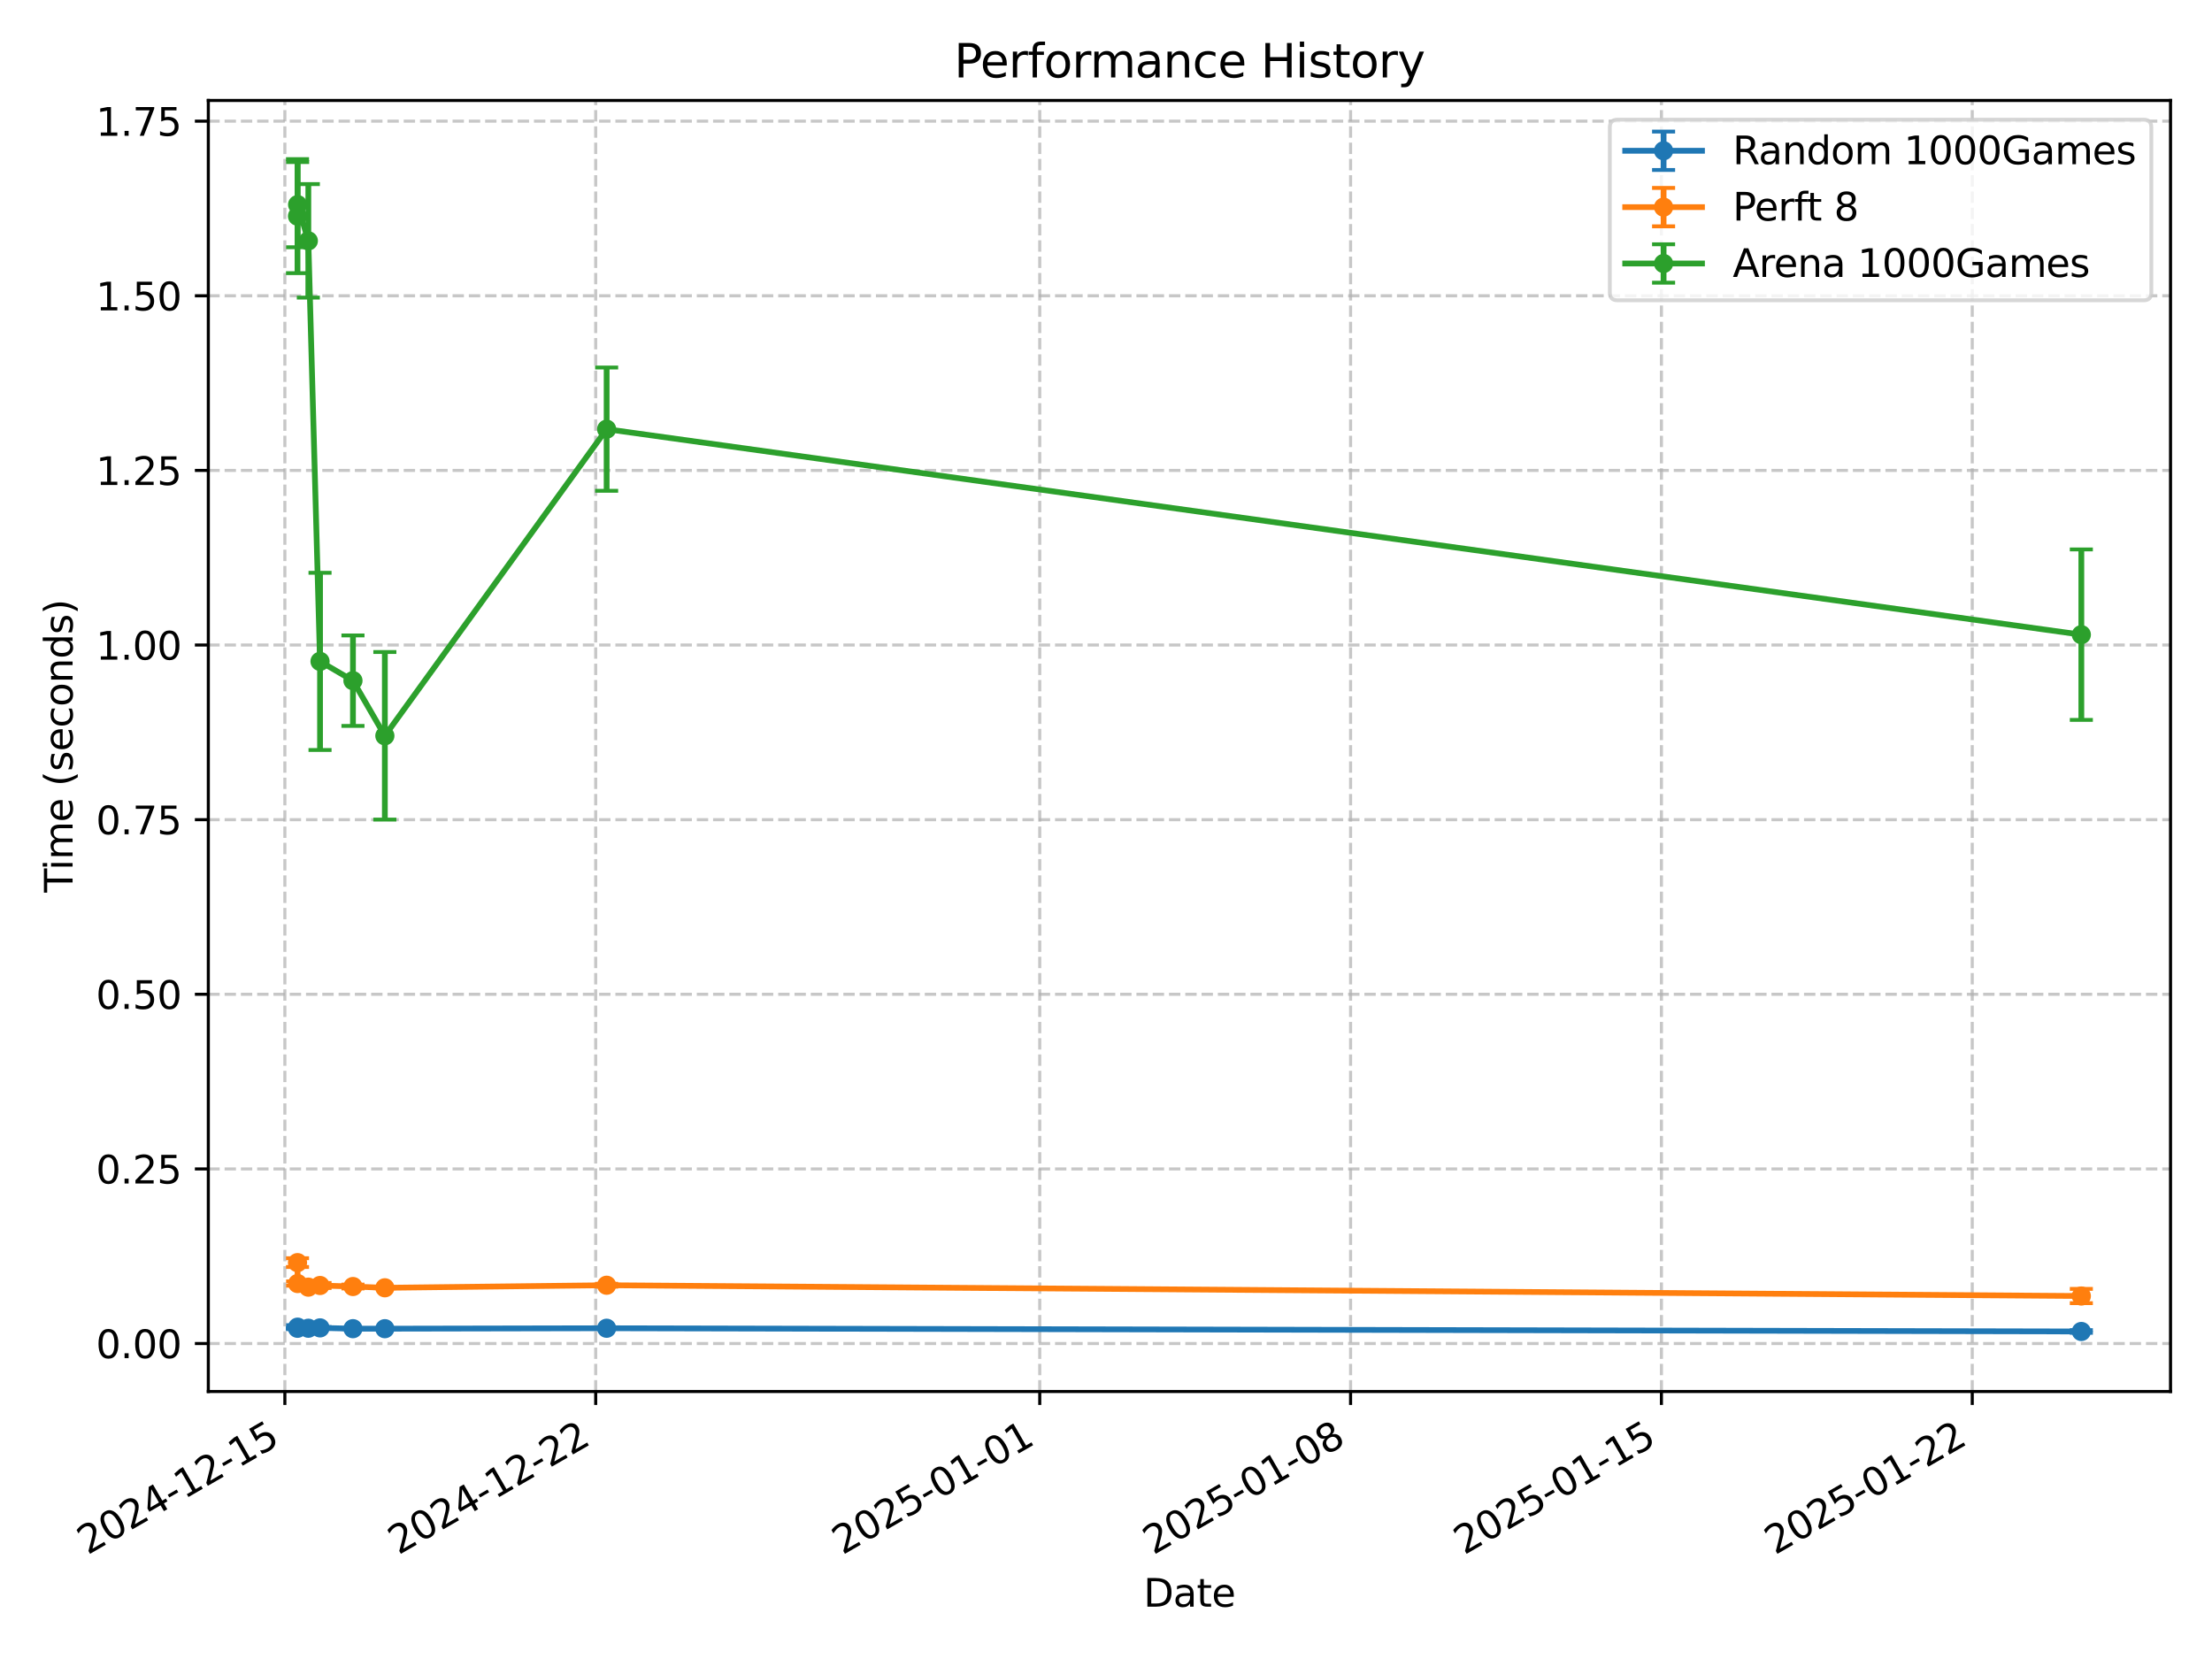 <?xml version="1.0" encoding="utf-8" standalone="no"?>
<!DOCTYPE svg PUBLIC "-//W3C//DTD SVG 1.1//EN"
  "http://www.w3.org/Graphics/SVG/1.1/DTD/svg11.dtd">
<svg xmlns:xlink="http://www.w3.org/1999/xlink" width="576pt" height="432pt" viewBox="0 0 576 432" xmlns="http://www.w3.org/2000/svg" version="1.1">
 <defs>
  <style type="text/css">*{stroke-linejoin: round; stroke-linecap: butt}</style>
 </defs>
 <g id="figure_1">
  <g id="patch_1">
   <path d="M 0 432 
L 576 432 
L 576 0 
L 0 0 
z
" style="fill: #ffffff"/>
  </g>
  <g id="axes_1">
   <g id="patch_2">
    <path d="M 54.245 362.343 
L 565.2 362.343 
L 565.2 26.16 
L 54.245 26.16 
z
" style="fill: #ffffff"/>
   </g>
   <g id="matplotlib.axis_1">
    <g id="xtick_1">
     <g id="line2d_1">
      <path d="M 74.177 362.343 
L 74.177 26.16 
" clip-path="url(#pb5c3db7e94)" style="fill: none; stroke-dasharray: 2.96,1.28; stroke-dashoffset: 0; stroke: #b0b0b0; stroke-opacity: 0.7; stroke-width: 0.8"/>
     </g>
     <g id="line2d_2">
      <defs>
       <path id="m665ff1a9a0" d="M 0 0 
L 0 3.5 
" style="stroke: #000000; stroke-width: 0.8"/>
      </defs>
      <g>
       <use xlink:href="#m665ff1a9a0" x="74.177" y="362.343" style="stroke: #000000; stroke-width: 0.8"/>
      </g>
     </g>
     <g id="text_1">
      <!-- 2024-12-15 -->
      <g transform="translate(22.808 404.981) rotate(-30) scale(0.1 -0.1)">
       <defs>
        <path id="DejaVuSans-32" d="M 1228 531 
L 3431 531 
L 3431 0 
L 469 0 
L 469 531 
Q 828 903 1448 1529 
Q 2069 2156 2228 2338 
Q 2531 2678 2651 2914 
Q 2772 3150 2772 3378 
Q 2772 3750 2511 3984 
Q 2250 4219 1831 4219 
Q 1534 4219 1204 4116 
Q 875 4013 500 3803 
L 500 4441 
Q 881 4594 1212 4672 
Q 1544 4750 1819 4750 
Q 2544 4750 2975 4387 
Q 3406 4025 3406 3419 
Q 3406 3131 3298 2873 
Q 3191 2616 2906 2266 
Q 2828 2175 2409 1742 
Q 1991 1309 1228 531 
z
" transform="scale(0.016)"/>
        <path id="DejaVuSans-30" d="M 2034 4250 
Q 1547 4250 1301 3770 
Q 1056 3291 1056 2328 
Q 1056 1369 1301 889 
Q 1547 409 2034 409 
Q 2525 409 2770 889 
Q 3016 1369 3016 2328 
Q 3016 3291 2770 3770 
Q 2525 4250 2034 4250 
z
M 2034 4750 
Q 2819 4750 3233 4129 
Q 3647 3509 3647 2328 
Q 3647 1150 3233 529 
Q 2819 -91 2034 -91 
Q 1250 -91 836 529 
Q 422 1150 422 2328 
Q 422 3509 836 4129 
Q 1250 4750 2034 4750 
z
" transform="scale(0.016)"/>
        <path id="DejaVuSans-34" d="M 2419 4116 
L 825 1625 
L 2419 1625 
L 2419 4116 
z
M 2253 4666 
L 3047 4666 
L 3047 1625 
L 3713 1625 
L 3713 1100 
L 3047 1100 
L 3047 0 
L 2419 0 
L 2419 1100 
L 313 1100 
L 313 1709 
L 2253 4666 
z
" transform="scale(0.016)"/>
        <path id="DejaVuSans-2d" d="M 313 2009 
L 1997 2009 
L 1997 1497 
L 313 1497 
L 313 2009 
z
" transform="scale(0.016)"/>
        <path id="DejaVuSans-31" d="M 794 531 
L 1825 531 
L 1825 4091 
L 703 3866 
L 703 4441 
L 1819 4666 
L 2450 4666 
L 2450 531 
L 3481 531 
L 3481 0 
L 794 0 
L 794 531 
z
" transform="scale(0.016)"/>
        <path id="DejaVuSans-35" d="M 691 4666 
L 3169 4666 
L 3169 4134 
L 1269 4134 
L 1269 2991 
Q 1406 3038 1543 3061 
Q 1681 3084 1819 3084 
Q 2600 3084 3056 2656 
Q 3513 2228 3513 1497 
Q 3513 744 3044 326 
Q 2575 -91 1722 -91 
Q 1428 -91 1123 -41 
Q 819 9 494 109 
L 494 744 
Q 775 591 1075 516 
Q 1375 441 1709 441 
Q 2250 441 2565 725 
Q 2881 1009 2881 1497 
Q 2881 1984 2565 2268 
Q 2250 2553 1709 2553 
Q 1456 2553 1204 2497 
Q 953 2441 691 2322 
L 691 4666 
z
" transform="scale(0.016)"/>
       </defs>
       <use xlink:href="#DejaVuSans-32"/>
       <use xlink:href="#DejaVuSans-30" x="63.623"/>
       <use xlink:href="#DejaVuSans-32" x="127.246"/>
       <use xlink:href="#DejaVuSans-34" x="190.869"/>
       <use xlink:href="#DejaVuSans-2d" x="254.492"/>
       <use xlink:href="#DejaVuSans-31" x="290.576"/>
       <use xlink:href="#DejaVuSans-32" x="354.199"/>
       <use xlink:href="#DejaVuSans-2d" x="417.822"/>
       <use xlink:href="#DejaVuSans-31" x="453.906"/>
       <use xlink:href="#DejaVuSans-35" x="517.529"/>
      </g>
     </g>
    </g>
    <g id="xtick_2">
     <g id="line2d_3">
      <path d="M 155.118 362.343 
L 155.118 26.16 
" clip-path="url(#pb5c3db7e94)" style="fill: none; stroke-dasharray: 2.96,1.28; stroke-dashoffset: 0; stroke: #b0b0b0; stroke-opacity: 0.7; stroke-width: 0.8"/>
     </g>
     <g id="line2d_4">
      <g>
       <use xlink:href="#m665ff1a9a0" x="155.118" y="362.343" style="stroke: #000000; stroke-width: 0.8"/>
      </g>
     </g>
     <g id="text_2">
      <!-- 2024-12-22 -->
      <g transform="translate(103.748 404.981) rotate(-30) scale(0.1 -0.1)">
       <use xlink:href="#DejaVuSans-32"/>
       <use xlink:href="#DejaVuSans-30" x="63.623"/>
       <use xlink:href="#DejaVuSans-32" x="127.246"/>
       <use xlink:href="#DejaVuSans-34" x="190.869"/>
       <use xlink:href="#DejaVuSans-2d" x="254.492"/>
       <use xlink:href="#DejaVuSans-31" x="290.576"/>
       <use xlink:href="#DejaVuSans-32" x="354.199"/>
       <use xlink:href="#DejaVuSans-2d" x="417.822"/>
       <use xlink:href="#DejaVuSans-32" x="453.906"/>
       <use xlink:href="#DejaVuSans-32" x="517.529"/>
      </g>
     </g>
    </g>
    <g id="xtick_3">
     <g id="line2d_5">
      <path d="M 270.748 362.343 
L 270.748 26.16 
" clip-path="url(#pb5c3db7e94)" style="fill: none; stroke-dasharray: 2.96,1.28; stroke-dashoffset: 0; stroke: #b0b0b0; stroke-opacity: 0.7; stroke-width: 0.8"/>
     </g>
     <g id="line2d_6">
      <g>
       <use xlink:href="#m665ff1a9a0" x="270.748" y="362.343" style="stroke: #000000; stroke-width: 0.8"/>
      </g>
     </g>
     <g id="text_3">
      <!-- 2025-01-01 -->
      <g transform="translate(219.378 404.981) rotate(-30) scale(0.1 -0.1)">
       <use xlink:href="#DejaVuSans-32"/>
       <use xlink:href="#DejaVuSans-30" x="63.623"/>
       <use xlink:href="#DejaVuSans-32" x="127.246"/>
       <use xlink:href="#DejaVuSans-35" x="190.869"/>
       <use xlink:href="#DejaVuSans-2d" x="254.492"/>
       <use xlink:href="#DejaVuSans-30" x="290.576"/>
       <use xlink:href="#DejaVuSans-31" x="354.199"/>
       <use xlink:href="#DejaVuSans-2d" x="417.822"/>
       <use xlink:href="#DejaVuSans-30" x="453.906"/>
       <use xlink:href="#DejaVuSans-31" x="517.529"/>
      </g>
     </g>
    </g>
    <g id="xtick_4">
     <g id="line2d_7">
      <path d="M 351.688 362.343 
L 351.688 26.16 
" clip-path="url(#pb5c3db7e94)" style="fill: none; stroke-dasharray: 2.96,1.28; stroke-dashoffset: 0; stroke: #b0b0b0; stroke-opacity: 0.7; stroke-width: 0.8"/>
     </g>
     <g id="line2d_8">
      <g>
       <use xlink:href="#m665ff1a9a0" x="351.688" y="362.343" style="stroke: #000000; stroke-width: 0.8"/>
      </g>
     </g>
     <g id="text_4">
      <!-- 2025-01-08 -->
      <g transform="translate(300.319 404.981) rotate(-30) scale(0.1 -0.1)">
       <defs>
        <path id="DejaVuSans-38" d="M 2034 2216 
Q 1584 2216 1326 1975 
Q 1069 1734 1069 1313 
Q 1069 891 1326 650 
Q 1584 409 2034 409 
Q 2484 409 2743 651 
Q 3003 894 3003 1313 
Q 3003 1734 2745 1975 
Q 2488 2216 2034 2216 
z
M 1403 2484 
Q 997 2584 770 2862 
Q 544 3141 544 3541 
Q 544 4100 942 4425 
Q 1341 4750 2034 4750 
Q 2731 4750 3128 4425 
Q 3525 4100 3525 3541 
Q 3525 3141 3298 2862 
Q 3072 2584 2669 2484 
Q 3125 2378 3379 2068 
Q 3634 1759 3634 1313 
Q 3634 634 3220 271 
Q 2806 -91 2034 -91 
Q 1263 -91 848 271 
Q 434 634 434 1313 
Q 434 1759 690 2068 
Q 947 2378 1403 2484 
z
M 1172 3481 
Q 1172 3119 1398 2916 
Q 1625 2713 2034 2713 
Q 2441 2713 2670 2916 
Q 2900 3119 2900 3481 
Q 2900 3844 2670 4047 
Q 2441 4250 2034 4250 
Q 1625 4250 1398 4047 
Q 1172 3844 1172 3481 
z
" transform="scale(0.016)"/>
       </defs>
       <use xlink:href="#DejaVuSans-32"/>
       <use xlink:href="#DejaVuSans-30" x="63.623"/>
       <use xlink:href="#DejaVuSans-32" x="127.246"/>
       <use xlink:href="#DejaVuSans-35" x="190.869"/>
       <use xlink:href="#DejaVuSans-2d" x="254.492"/>
       <use xlink:href="#DejaVuSans-30" x="290.576"/>
       <use xlink:href="#DejaVuSans-31" x="354.199"/>
       <use xlink:href="#DejaVuSans-2d" x="417.822"/>
       <use xlink:href="#DejaVuSans-30" x="453.906"/>
       <use xlink:href="#DejaVuSans-38" x="517.529"/>
      </g>
     </g>
    </g>
    <g id="xtick_5">
     <g id="line2d_9">
      <path d="M 432.629 362.343 
L 432.629 26.16 
" clip-path="url(#pb5c3db7e94)" style="fill: none; stroke-dasharray: 2.96,1.28; stroke-dashoffset: 0; stroke: #b0b0b0; stroke-opacity: 0.7; stroke-width: 0.8"/>
     </g>
     <g id="line2d_10">
      <g>
       <use xlink:href="#m665ff1a9a0" x="432.629" y="362.343" style="stroke: #000000; stroke-width: 0.8"/>
      </g>
     </g>
     <g id="text_5">
      <!-- 2025-01-15 -->
      <g transform="translate(381.26 404.981) rotate(-30) scale(0.1 -0.1)">
       <use xlink:href="#DejaVuSans-32"/>
       <use xlink:href="#DejaVuSans-30" x="63.623"/>
       <use xlink:href="#DejaVuSans-32" x="127.246"/>
       <use xlink:href="#DejaVuSans-35" x="190.869"/>
       <use xlink:href="#DejaVuSans-2d" x="254.492"/>
       <use xlink:href="#DejaVuSans-30" x="290.576"/>
       <use xlink:href="#DejaVuSans-31" x="354.199"/>
       <use xlink:href="#DejaVuSans-2d" x="417.822"/>
       <use xlink:href="#DejaVuSans-31" x="453.906"/>
       <use xlink:href="#DejaVuSans-35" x="517.529"/>
      </g>
     </g>
    </g>
    <g id="xtick_6">
     <g id="line2d_11">
      <path d="M 513.57 362.343 
L 513.57 26.16 
" clip-path="url(#pb5c3db7e94)" style="fill: none; stroke-dasharray: 2.96,1.28; stroke-dashoffset: 0; stroke: #b0b0b0; stroke-opacity: 0.7; stroke-width: 0.8"/>
     </g>
     <g id="line2d_12">
      <g>
       <use xlink:href="#m665ff1a9a0" x="513.57" y="362.343" style="stroke: #000000; stroke-width: 0.8"/>
      </g>
     </g>
     <g id="text_6">
      <!-- 2025-01-22 -->
      <g transform="translate(462.2 404.981) rotate(-30) scale(0.1 -0.1)">
       <use xlink:href="#DejaVuSans-32"/>
       <use xlink:href="#DejaVuSans-30" x="63.623"/>
       <use xlink:href="#DejaVuSans-32" x="127.246"/>
       <use xlink:href="#DejaVuSans-35" x="190.869"/>
       <use xlink:href="#DejaVuSans-2d" x="254.492"/>
       <use xlink:href="#DejaVuSans-30" x="290.576"/>
       <use xlink:href="#DejaVuSans-31" x="354.199"/>
       <use xlink:href="#DejaVuSans-2d" x="417.822"/>
       <use xlink:href="#DejaVuSans-32" x="453.906"/>
       <use xlink:href="#DejaVuSans-32" x="517.529"/>
      </g>
     </g>
    </g>
    <g id="text_7">
     <!-- Date -->
     <g transform="translate(297.772 418.381) scale(0.1 -0.1)">
      <defs>
       <path id="DejaVuSans-44" d="M 1259 4147 
L 1259 519 
L 2022 519 
Q 2988 519 3436 956 
Q 3884 1394 3884 2338 
Q 3884 3275 3436 3711 
Q 2988 4147 2022 4147 
L 1259 4147 
z
M 628 4666 
L 1925 4666 
Q 3281 4666 3915 4102 
Q 4550 3538 4550 2338 
Q 4550 1131 3912 565 
Q 3275 0 1925 0 
L 628 0 
L 628 4666 
z
" transform="scale(0.016)"/>
       <path id="DejaVuSans-61" d="M 2194 1759 
Q 1497 1759 1228 1600 
Q 959 1441 959 1056 
Q 959 750 1161 570 
Q 1363 391 1709 391 
Q 2188 391 2477 730 
Q 2766 1069 2766 1631 
L 2766 1759 
L 2194 1759 
z
M 3341 1997 
L 3341 0 
L 2766 0 
L 2766 531 
Q 2569 213 2275 61 
Q 1981 -91 1556 -91 
Q 1019 -91 701 211 
Q 384 513 384 1019 
Q 384 1609 779 1909 
Q 1175 2209 1959 2209 
L 2766 2209 
L 2766 2266 
Q 2766 2663 2505 2880 
Q 2244 3097 1772 3097 
Q 1472 3097 1187 3025 
Q 903 2953 641 2809 
L 641 3341 
Q 956 3463 1253 3523 
Q 1550 3584 1831 3584 
Q 2591 3584 2966 3190 
Q 3341 2797 3341 1997 
z
" transform="scale(0.016)"/>
       <path id="DejaVuSans-74" d="M 1172 4494 
L 1172 3500 
L 2356 3500 
L 2356 3053 
L 1172 3053 
L 1172 1153 
Q 1172 725 1289 603 
Q 1406 481 1766 481 
L 2356 481 
L 2356 0 
L 1766 0 
Q 1100 0 847 248 
Q 594 497 594 1153 
L 594 3053 
L 172 3053 
L 172 3500 
L 594 3500 
L 594 4494 
L 1172 4494 
z
" transform="scale(0.016)"/>
       <path id="DejaVuSans-65" d="M 3597 1894 
L 3597 1613 
L 953 1613 
Q 991 1019 1311 708 
Q 1631 397 2203 397 
Q 2534 397 2845 478 
Q 3156 559 3463 722 
L 3463 178 
Q 3153 47 2828 -22 
Q 2503 -91 2169 -91 
Q 1331 -91 842 396 
Q 353 884 353 1716 
Q 353 2575 817 3079 
Q 1281 3584 2069 3584 
Q 2775 3584 3186 3129 
Q 3597 2675 3597 1894 
z
M 3022 2063 
Q 3016 2534 2758 2815 
Q 2500 3097 2075 3097 
Q 1594 3097 1305 2825 
Q 1016 2553 972 2059 
L 3022 2063 
z
" transform="scale(0.016)"/>
      </defs>
      <use xlink:href="#DejaVuSans-44"/>
      <use xlink:href="#DejaVuSans-61" x="77.002"/>
      <use xlink:href="#DejaVuSans-74" x="138.281"/>
      <use xlink:href="#DejaVuSans-65" x="177.49"/>
     </g>
    </g>
   </g>
   <g id="matplotlib.axis_2">
    <g id="ytick_1">
     <g id="line2d_13">
      <path d="M 54.245 349.855 
L 565.2 349.855 
" clip-path="url(#pb5c3db7e94)" style="fill: none; stroke-dasharray: 2.96,1.28; stroke-dashoffset: 0; stroke: #b0b0b0; stroke-opacity: 0.7; stroke-width: 0.8"/>
     </g>
     <g id="line2d_14">
      <defs>
       <path id="m7bc3f0ed0b" d="M 0 0 
L -3.5 0 
" style="stroke: #000000; stroke-width: 0.8"/>
      </defs>
      <g>
       <use xlink:href="#m7bc3f0ed0b" x="54.245" y="349.855" style="stroke: #000000; stroke-width: 0.8"/>
      </g>
     </g>
     <g id="text_8">
      <!-- 0.00 -->
      <g transform="translate(24.979 353.654) scale(0.1 -0.1)">
       <defs>
        <path id="DejaVuSans-2e" d="M 684 794 
L 1344 794 
L 1344 0 
L 684 0 
L 684 794 
z
" transform="scale(0.016)"/>
       </defs>
       <use xlink:href="#DejaVuSans-30"/>
       <use xlink:href="#DejaVuSans-2e" x="63.623"/>
       <use xlink:href="#DejaVuSans-30" x="95.41"/>
       <use xlink:href="#DejaVuSans-30" x="159.033"/>
      </g>
     </g>
    </g>
    <g id="ytick_2">
     <g id="line2d_15">
      <path d="M 54.245 304.383 
L 565.2 304.383 
" clip-path="url(#pb5c3db7e94)" style="fill: none; stroke-dasharray: 2.96,1.28; stroke-dashoffset: 0; stroke: #b0b0b0; stroke-opacity: 0.7; stroke-width: 0.8"/>
     </g>
     <g id="line2d_16">
      <g>
       <use xlink:href="#m7bc3f0ed0b" x="54.245" y="304.383" style="stroke: #000000; stroke-width: 0.8"/>
      </g>
     </g>
     <g id="text_9">
      <!-- 0.25 -->
      <g transform="translate(24.979 308.182) scale(0.1 -0.1)">
       <use xlink:href="#DejaVuSans-30"/>
       <use xlink:href="#DejaVuSans-2e" x="63.623"/>
       <use xlink:href="#DejaVuSans-32" x="95.41"/>
       <use xlink:href="#DejaVuSans-35" x="159.033"/>
      </g>
     </g>
    </g>
    <g id="ytick_3">
     <g id="line2d_17">
      <path d="M 54.245 258.911 
L 565.2 258.911 
" clip-path="url(#pb5c3db7e94)" style="fill: none; stroke-dasharray: 2.96,1.28; stroke-dashoffset: 0; stroke: #b0b0b0; stroke-opacity: 0.7; stroke-width: 0.8"/>
     </g>
     <g id="line2d_18">
      <g>
       <use xlink:href="#m7bc3f0ed0b" x="54.245" y="258.911" style="stroke: #000000; stroke-width: 0.8"/>
      </g>
     </g>
     <g id="text_10">
      <!-- 0.50 -->
      <g transform="translate(24.979 262.71) scale(0.1 -0.1)">
       <use xlink:href="#DejaVuSans-30"/>
       <use xlink:href="#DejaVuSans-2e" x="63.623"/>
       <use xlink:href="#DejaVuSans-35" x="95.41"/>
       <use xlink:href="#DejaVuSans-30" x="159.033"/>
      </g>
     </g>
    </g>
    <g id="ytick_4">
     <g id="line2d_19">
      <path d="M 54.245 213.439 
L 565.2 213.439 
" clip-path="url(#pb5c3db7e94)" style="fill: none; stroke-dasharray: 2.96,1.28; stroke-dashoffset: 0; stroke: #b0b0b0; stroke-opacity: 0.7; stroke-width: 0.8"/>
     </g>
     <g id="line2d_20">
      <g>
       <use xlink:href="#m7bc3f0ed0b" x="54.245" y="213.439" style="stroke: #000000; stroke-width: 0.8"/>
      </g>
     </g>
     <g id="text_11">
      <!-- 0.75 -->
      <g transform="translate(24.979 217.238) scale(0.1 -0.1)">
       <defs>
        <path id="DejaVuSans-37" d="M 525 4666 
L 3525 4666 
L 3525 4397 
L 1831 0 
L 1172 0 
L 2766 4134 
L 525 4134 
L 525 4666 
z
" transform="scale(0.016)"/>
       </defs>
       <use xlink:href="#DejaVuSans-30"/>
       <use xlink:href="#DejaVuSans-2e" x="63.623"/>
       <use xlink:href="#DejaVuSans-37" x="95.41"/>
       <use xlink:href="#DejaVuSans-35" x="159.033"/>
      </g>
     </g>
    </g>
    <g id="ytick_5">
     <g id="line2d_21">
      <path d="M 54.245 167.967 
L 565.2 167.967 
" clip-path="url(#pb5c3db7e94)" style="fill: none; stroke-dasharray: 2.96,1.28; stroke-dashoffset: 0; stroke: #b0b0b0; stroke-opacity: 0.7; stroke-width: 0.8"/>
     </g>
     <g id="line2d_22">
      <g>
       <use xlink:href="#m7bc3f0ed0b" x="54.245" y="167.967" style="stroke: #000000; stroke-width: 0.8"/>
      </g>
     </g>
     <g id="text_12">
      <!-- 1.00 -->
      <g transform="translate(24.979 171.766) scale(0.1 -0.1)">
       <use xlink:href="#DejaVuSans-31"/>
       <use xlink:href="#DejaVuSans-2e" x="63.623"/>
       <use xlink:href="#DejaVuSans-30" x="95.41"/>
       <use xlink:href="#DejaVuSans-30" x="159.033"/>
      </g>
     </g>
    </g>
    <g id="ytick_6">
     <g id="line2d_23">
      <path d="M 54.245 122.495 
L 565.2 122.495 
" clip-path="url(#pb5c3db7e94)" style="fill: none; stroke-dasharray: 2.96,1.28; stroke-dashoffset: 0; stroke: #b0b0b0; stroke-opacity: 0.7; stroke-width: 0.8"/>
     </g>
     <g id="line2d_24">
      <g>
       <use xlink:href="#m7bc3f0ed0b" x="54.245" y="122.495" style="stroke: #000000; stroke-width: 0.8"/>
      </g>
     </g>
     <g id="text_13">
      <!-- 1.25 -->
      <g transform="translate(24.979 126.294) scale(0.1 -0.1)">
       <use xlink:href="#DejaVuSans-31"/>
       <use xlink:href="#DejaVuSans-2e" x="63.623"/>
       <use xlink:href="#DejaVuSans-32" x="95.41"/>
       <use xlink:href="#DejaVuSans-35" x="159.033"/>
      </g>
     </g>
    </g>
    <g id="ytick_7">
     <g id="line2d_25">
      <path d="M 54.245 77.023 
L 565.2 77.023 
" clip-path="url(#pb5c3db7e94)" style="fill: none; stroke-dasharray: 2.96,1.28; stroke-dashoffset: 0; stroke: #b0b0b0; stroke-opacity: 0.7; stroke-width: 0.8"/>
     </g>
     <g id="line2d_26">
      <g>
       <use xlink:href="#m7bc3f0ed0b" x="54.245" y="77.023" style="stroke: #000000; stroke-width: 0.8"/>
      </g>
     </g>
     <g id="text_14">
      <!-- 1.50 -->
      <g transform="translate(24.979 80.823) scale(0.1 -0.1)">
       <use xlink:href="#DejaVuSans-31"/>
       <use xlink:href="#DejaVuSans-2e" x="63.623"/>
       <use xlink:href="#DejaVuSans-35" x="95.41"/>
       <use xlink:href="#DejaVuSans-30" x="159.033"/>
      </g>
     </g>
    </g>
    <g id="ytick_8">
     <g id="line2d_27">
      <path d="M 54.245 31.551 
L 565.2 31.551 
" clip-path="url(#pb5c3db7e94)" style="fill: none; stroke-dasharray: 2.96,1.28; stroke-dashoffset: 0; stroke: #b0b0b0; stroke-opacity: 0.7; stroke-width: 0.8"/>
     </g>
     <g id="line2d_28">
      <g>
       <use xlink:href="#m7bc3f0ed0b" x="54.245" y="31.551" style="stroke: #000000; stroke-width: 0.8"/>
      </g>
     </g>
     <g id="text_15">
      <!-- 1.75 -->
      <g transform="translate(24.979 35.351) scale(0.1 -0.1)">
       <use xlink:href="#DejaVuSans-31"/>
       <use xlink:href="#DejaVuSans-2e" x="63.623"/>
       <use xlink:href="#DejaVuSans-37" x="95.41"/>
       <use xlink:href="#DejaVuSans-35" x="159.033"/>
      </g>
     </g>
    </g>
    <g id="text_16">
     <!-- Time (seconds) -->
     <g transform="translate(18.9 232.413) rotate(-90) scale(0.1 -0.1)">
      <defs>
       <path id="DejaVuSans-54" d="M -19 4666 
L 3928 4666 
L 3928 4134 
L 2272 4134 
L 2272 0 
L 1638 0 
L 1638 4134 
L -19 4134 
L -19 4666 
z
" transform="scale(0.016)"/>
       <path id="DejaVuSans-69" d="M 603 3500 
L 1178 3500 
L 1178 0 
L 603 0 
L 603 3500 
z
M 603 4863 
L 1178 4863 
L 1178 4134 
L 603 4134 
L 603 4863 
z
" transform="scale(0.016)"/>
       <path id="DejaVuSans-6d" d="M 3328 2828 
Q 3544 3216 3844 3400 
Q 4144 3584 4550 3584 
Q 5097 3584 5394 3201 
Q 5691 2819 5691 2113 
L 5691 0 
L 5113 0 
L 5113 2094 
Q 5113 2597 4934 2840 
Q 4756 3084 4391 3084 
Q 3944 3084 3684 2787 
Q 3425 2491 3425 1978 
L 3425 0 
L 2847 0 
L 2847 2094 
Q 2847 2600 2669 2842 
Q 2491 3084 2119 3084 
Q 1678 3084 1418 2786 
Q 1159 2488 1159 1978 
L 1159 0 
L 581 0 
L 581 3500 
L 1159 3500 
L 1159 2956 
Q 1356 3278 1631 3431 
Q 1906 3584 2284 3584 
Q 2666 3584 2933 3390 
Q 3200 3197 3328 2828 
z
" transform="scale(0.016)"/>
       <path id="DejaVuSans-20" transform="scale(0.016)"/>
       <path id="DejaVuSans-28" d="M 1984 4856 
Q 1566 4138 1362 3434 
Q 1159 2731 1159 2009 
Q 1159 1288 1364 580 
Q 1569 -128 1984 -844 
L 1484 -844 
Q 1016 -109 783 600 
Q 550 1309 550 2009 
Q 550 2706 781 3412 
Q 1013 4119 1484 4856 
L 1984 4856 
z
" transform="scale(0.016)"/>
       <path id="DejaVuSans-73" d="M 2834 3397 
L 2834 2853 
Q 2591 2978 2328 3040 
Q 2066 3103 1784 3103 
Q 1356 3103 1142 2972 
Q 928 2841 928 2578 
Q 928 2378 1081 2264 
Q 1234 2150 1697 2047 
L 1894 2003 
Q 2506 1872 2764 1633 
Q 3022 1394 3022 966 
Q 3022 478 2636 193 
Q 2250 -91 1575 -91 
Q 1294 -91 989 -36 
Q 684 19 347 128 
L 347 722 
Q 666 556 975 473 
Q 1284 391 1588 391 
Q 1994 391 2212 530 
Q 2431 669 2431 922 
Q 2431 1156 2273 1281 
Q 2116 1406 1581 1522 
L 1381 1569 
Q 847 1681 609 1914 
Q 372 2147 372 2553 
Q 372 3047 722 3315 
Q 1072 3584 1716 3584 
Q 2034 3584 2315 3537 
Q 2597 3491 2834 3397 
z
" transform="scale(0.016)"/>
       <path id="DejaVuSans-63" d="M 3122 3366 
L 3122 2828 
Q 2878 2963 2633 3030 
Q 2388 3097 2138 3097 
Q 1578 3097 1268 2742 
Q 959 2388 959 1747 
Q 959 1106 1268 751 
Q 1578 397 2138 397 
Q 2388 397 2633 464 
Q 2878 531 3122 666 
L 3122 134 
Q 2881 22 2623 -34 
Q 2366 -91 2075 -91 
Q 1284 -91 818 406 
Q 353 903 353 1747 
Q 353 2603 823 3093 
Q 1294 3584 2113 3584 
Q 2378 3584 2631 3529 
Q 2884 3475 3122 3366 
z
" transform="scale(0.016)"/>
       <path id="DejaVuSans-6f" d="M 1959 3097 
Q 1497 3097 1228 2736 
Q 959 2375 959 1747 
Q 959 1119 1226 758 
Q 1494 397 1959 397 
Q 2419 397 2687 759 
Q 2956 1122 2956 1747 
Q 2956 2369 2687 2733 
Q 2419 3097 1959 3097 
z
M 1959 3584 
Q 2709 3584 3137 3096 
Q 3566 2609 3566 1747 
Q 3566 888 3137 398 
Q 2709 -91 1959 -91 
Q 1206 -91 779 398 
Q 353 888 353 1747 
Q 353 2609 779 3096 
Q 1206 3584 1959 3584 
z
" transform="scale(0.016)"/>
       <path id="DejaVuSans-6e" d="M 3513 2113 
L 3513 0 
L 2938 0 
L 2938 2094 
Q 2938 2591 2744 2837 
Q 2550 3084 2163 3084 
Q 1697 3084 1428 2787 
Q 1159 2491 1159 1978 
L 1159 0 
L 581 0 
L 581 3500 
L 1159 3500 
L 1159 2956 
Q 1366 3272 1645 3428 
Q 1925 3584 2291 3584 
Q 2894 3584 3203 3211 
Q 3513 2838 3513 2113 
z
" transform="scale(0.016)"/>
       <path id="DejaVuSans-64" d="M 2906 2969 
L 2906 4863 
L 3481 4863 
L 3481 0 
L 2906 0 
L 2906 525 
Q 2725 213 2448 61 
Q 2172 -91 1784 -91 
Q 1150 -91 751 415 
Q 353 922 353 1747 
Q 353 2572 751 3078 
Q 1150 3584 1784 3584 
Q 2172 3584 2448 3432 
Q 2725 3281 2906 2969 
z
M 947 1747 
Q 947 1113 1208 752 
Q 1469 391 1925 391 
Q 2381 391 2643 752 
Q 2906 1113 2906 1747 
Q 2906 2381 2643 2742 
Q 2381 3103 1925 3103 
Q 1469 3103 1208 2742 
Q 947 2381 947 1747 
z
" transform="scale(0.016)"/>
       <path id="DejaVuSans-29" d="M 513 4856 
L 1013 4856 
Q 1481 4119 1714 3412 
Q 1947 2706 1947 2009 
Q 1947 1309 1714 600 
Q 1481 -109 1013 -844 
L 513 -844 
Q 928 -128 1133 580 
Q 1338 1288 1338 2009 
Q 1338 2731 1133 3434 
Q 928 4138 513 4856 
z
" transform="scale(0.016)"/>
      </defs>
      <use xlink:href="#DejaVuSans-54"/>
      <use xlink:href="#DejaVuSans-69" x="57.959"/>
      <use xlink:href="#DejaVuSans-6d" x="85.742"/>
      <use xlink:href="#DejaVuSans-65" x="183.154"/>
      <use xlink:href="#DejaVuSans-20" x="244.678"/>
      <use xlink:href="#DejaVuSans-28" x="276.465"/>
      <use xlink:href="#DejaVuSans-73" x="315.479"/>
      <use xlink:href="#DejaVuSans-65" x="367.578"/>
      <use xlink:href="#DejaVuSans-63" x="429.102"/>
      <use xlink:href="#DejaVuSans-6f" x="484.082"/>
      <use xlink:href="#DejaVuSans-6e" x="545.264"/>
      <use xlink:href="#DejaVuSans-64" x="608.643"/>
      <use xlink:href="#DejaVuSans-73" x="672.119"/>
      <use xlink:href="#DejaVuSans-29" x="724.219"/>
     </g>
    </g>
   </g>
   <g id="LineCollection_1">
    <path d="M 77.47 345.968 
L 77.47 345.799 
" clip-path="url(#pb5c3db7e94)" style="fill: none; stroke: #1f77b4; stroke-width: 1.5"/>
    <path d="M 77.501 346.106 
L 77.501 345.074 
" clip-path="url(#pb5c3db7e94)" style="fill: none; stroke: #1f77b4; stroke-width: 1.5"/>
    <path d="M 80.29 346.054 
L 80.29 345.687 
" clip-path="url(#pb5c3db7e94)" style="fill: none; stroke: #1f77b4; stroke-width: 1.5"/>
    <path d="M 83.336 345.993 
L 83.336 345.56 
" clip-path="url(#pb5c3db7e94)" style="fill: none; stroke: #1f77b4; stroke-width: 1.5"/>
    <path d="M 91.91 346.069 
L 91.91 345.899 
" clip-path="url(#pb5c3db7e94)" style="fill: none; stroke: #1f77b4; stroke-width: 1.5"/>
    <path d="M 100.216 346.057 
L 100.216 345.918 
" clip-path="url(#pb5c3db7e94)" style="fill: none; stroke: #1f77b4; stroke-width: 1.5"/>
    <path d="M 157.967 345.95 
L 157.967 345.798 
" clip-path="url(#pb5c3db7e94)" style="fill: none; stroke: #1f77b4; stroke-width: 1.5"/>
    <path d="M 541.975 347.062 
L 541.975 346.364 
" clip-path="url(#pb5c3db7e94)" style="fill: none; stroke: #1f77b4; stroke-width: 1.5"/>
   </g>
   <g id="line2d_29">
    <defs>
     <path id="m0912c125d3" d="M 3 0 
L -3 -0 
" style="stroke: #1f77b4"/>
    </defs>
    <g clip-path="url(#pb5c3db7e94)">
     <use xlink:href="#m0912c125d3" x="77.47" y="345.968" style="fill: #1f77b4; stroke: #1f77b4"/>
     <use xlink:href="#m0912c125d3" x="77.501" y="346.106" style="fill: #1f77b4; stroke: #1f77b4"/>
     <use xlink:href="#m0912c125d3" x="80.29" y="346.054" style="fill: #1f77b4; stroke: #1f77b4"/>
     <use xlink:href="#m0912c125d3" x="83.336" y="345.993" style="fill: #1f77b4; stroke: #1f77b4"/>
     <use xlink:href="#m0912c125d3" x="91.91" y="346.069" style="fill: #1f77b4; stroke: #1f77b4"/>
     <use xlink:href="#m0912c125d3" x="100.216" y="346.057" style="fill: #1f77b4; stroke: #1f77b4"/>
     <use xlink:href="#m0912c125d3" x="157.967" y="345.95" style="fill: #1f77b4; stroke: #1f77b4"/>
     <use xlink:href="#m0912c125d3" x="541.975" y="347.062" style="fill: #1f77b4; stroke: #1f77b4"/>
    </g>
   </g>
   <g id="line2d_30">
    <g clip-path="url(#pb5c3db7e94)">
     <use xlink:href="#m0912c125d3" x="77.47" y="345.799" style="fill: #1f77b4; stroke: #1f77b4"/>
     <use xlink:href="#m0912c125d3" x="77.501" y="345.074" style="fill: #1f77b4; stroke: #1f77b4"/>
     <use xlink:href="#m0912c125d3" x="80.29" y="345.687" style="fill: #1f77b4; stroke: #1f77b4"/>
     <use xlink:href="#m0912c125d3" x="83.336" y="345.56" style="fill: #1f77b4; stroke: #1f77b4"/>
     <use xlink:href="#m0912c125d3" x="91.91" y="345.899" style="fill: #1f77b4; stroke: #1f77b4"/>
     <use xlink:href="#m0912c125d3" x="100.216" y="345.918" style="fill: #1f77b4; stroke: #1f77b4"/>
     <use xlink:href="#m0912c125d3" x="157.967" y="345.798" style="fill: #1f77b4; stroke: #1f77b4"/>
     <use xlink:href="#m0912c125d3" x="541.975" y="346.364" style="fill: #1f77b4; stroke: #1f77b4"/>
    </g>
   </g>
   <g id="LineCollection_2">
    <path d="M 77.47 329.927 
L 77.47 327.641 
" clip-path="url(#pb5c3db7e94)" style="fill: none; stroke: #ff7f0e; stroke-width: 1.5"/>
    <path d="M 77.501 334.79 
L 77.501 333.669 
" clip-path="url(#pb5c3db7e94)" style="fill: none; stroke: #ff7f0e; stroke-width: 1.5"/>
    <path d="M 80.29 335.821 
L 80.29 334.521 
" clip-path="url(#pb5c3db7e94)" style="fill: none; stroke: #ff7f0e; stroke-width: 1.5"/>
    <path d="M 83.336 335.393 
L 83.336 334.083 
" clip-path="url(#pb5c3db7e94)" style="fill: none; stroke: #ff7f0e; stroke-width: 1.5"/>
    <path d="M 91.91 335.508 
L 91.91 334.508 
" clip-path="url(#pb5c3db7e94)" style="fill: none; stroke: #ff7f0e; stroke-width: 1.5"/>
    <path d="M 100.216 335.437 
L 100.216 335.24 
" clip-path="url(#pb5c3db7e94)" style="fill: none; stroke: #ff7f0e; stroke-width: 1.5"/>
    <path d="M 157.967 335.059 
L 157.967 334.284 
" clip-path="url(#pb5c3db7e94)" style="fill: none; stroke: #ff7f0e; stroke-width: 1.5"/>
    <path d="M 541.975 339.344 
L 541.975 335.618 
" clip-path="url(#pb5c3db7e94)" style="fill: none; stroke: #ff7f0e; stroke-width: 1.5"/>
   </g>
   <g id="line2d_31">
    <defs>
     <path id="m2c5701b038" d="M 3 0 
L -3 -0 
" style="stroke: #ff7f0e"/>
    </defs>
    <g clip-path="url(#pb5c3db7e94)">
     <use xlink:href="#m2c5701b038" x="77.47" y="329.927" style="fill: #ff7f0e; stroke: #ff7f0e"/>
     <use xlink:href="#m2c5701b038" x="77.501" y="334.79" style="fill: #ff7f0e; stroke: #ff7f0e"/>
     <use xlink:href="#m2c5701b038" x="80.29" y="335.821" style="fill: #ff7f0e; stroke: #ff7f0e"/>
     <use xlink:href="#m2c5701b038" x="83.336" y="335.393" style="fill: #ff7f0e; stroke: #ff7f0e"/>
     <use xlink:href="#m2c5701b038" x="91.91" y="335.508" style="fill: #ff7f0e; stroke: #ff7f0e"/>
     <use xlink:href="#m2c5701b038" x="100.216" y="335.437" style="fill: #ff7f0e; stroke: #ff7f0e"/>
     <use xlink:href="#m2c5701b038" x="157.967" y="335.059" style="fill: #ff7f0e; stroke: #ff7f0e"/>
     <use xlink:href="#m2c5701b038" x="541.975" y="339.344" style="fill: #ff7f0e; stroke: #ff7f0e"/>
    </g>
   </g>
   <g id="line2d_32">
    <g clip-path="url(#pb5c3db7e94)">
     <use xlink:href="#m2c5701b038" x="77.47" y="327.641" style="fill: #ff7f0e; stroke: #ff7f0e"/>
     <use xlink:href="#m2c5701b038" x="77.501" y="333.669" style="fill: #ff7f0e; stroke: #ff7f0e"/>
     <use xlink:href="#m2c5701b038" x="80.29" y="334.521" style="fill: #ff7f0e; stroke: #ff7f0e"/>
     <use xlink:href="#m2c5701b038" x="83.336" y="334.083" style="fill: #ff7f0e; stroke: #ff7f0e"/>
     <use xlink:href="#m2c5701b038" x="91.91" y="334.508" style="fill: #ff7f0e; stroke: #ff7f0e"/>
     <use xlink:href="#m2c5701b038" x="100.216" y="335.24" style="fill: #ff7f0e; stroke: #ff7f0e"/>
     <use xlink:href="#m2c5701b038" x="157.967" y="334.284" style="fill: #ff7f0e; stroke: #ff7f0e"/>
     <use xlink:href="#m2c5701b038" x="541.975" y="335.618" style="fill: #ff7f0e; stroke: #ff7f0e"/>
    </g>
   </g>
   <g id="LineCollection_3">
    <path d="M 77.47 71.127 
L 77.47 41.441 
" clip-path="url(#pb5c3db7e94)" style="fill: none; stroke: #2ca02c; stroke-width: 1.5"/>
    <path d="M 77.501 64.378 
L 77.501 42.196 
" clip-path="url(#pb5c3db7e94)" style="fill: none; stroke: #2ca02c; stroke-width: 1.5"/>
    <path d="M 80.29 77.504 
L 80.29 47.939 
" clip-path="url(#pb5c3db7e94)" style="fill: none; stroke: #2ca02c; stroke-width: 1.5"/>
    <path d="M 83.336 195.299 
L 83.336 149.147 
" clip-path="url(#pb5c3db7e94)" style="fill: none; stroke: #2ca02c; stroke-width: 1.5"/>
    <path d="M 91.91 189.024 
L 91.91 165.461 
" clip-path="url(#pb5c3db7e94)" style="fill: none; stroke: #2ca02c; stroke-width: 1.5"/>
    <path d="M 100.216 213.424 
L 100.216 169.777 
" clip-path="url(#pb5c3db7e94)" style="fill: none; stroke: #2ca02c; stroke-width: 1.5"/>
    <path d="M 157.967 127.809 
L 157.967 95.698 
" clip-path="url(#pb5c3db7e94)" style="fill: none; stroke: #2ca02c; stroke-width: 1.5"/>
    <path d="M 541.975 187.466 
L 541.975 143.077 
" clip-path="url(#pb5c3db7e94)" style="fill: none; stroke: #2ca02c; stroke-width: 1.5"/>
   </g>
   <g id="line2d_33">
    <defs>
     <path id="mbbf132defc" d="M 3 0 
L -3 -0 
" style="stroke: #2ca02c"/>
    </defs>
    <g clip-path="url(#pb5c3db7e94)">
     <use xlink:href="#mbbf132defc" x="77.47" y="71.127" style="fill: #2ca02c; stroke: #2ca02c"/>
     <use xlink:href="#mbbf132defc" x="77.501" y="64.378" style="fill: #2ca02c; stroke: #2ca02c"/>
     <use xlink:href="#mbbf132defc" x="80.29" y="77.504" style="fill: #2ca02c; stroke: #2ca02c"/>
     <use xlink:href="#mbbf132defc" x="83.336" y="195.299" style="fill: #2ca02c; stroke: #2ca02c"/>
     <use xlink:href="#mbbf132defc" x="91.91" y="189.024" style="fill: #2ca02c; stroke: #2ca02c"/>
     <use xlink:href="#mbbf132defc" x="100.216" y="213.424" style="fill: #2ca02c; stroke: #2ca02c"/>
     <use xlink:href="#mbbf132defc" x="157.967" y="127.809" style="fill: #2ca02c; stroke: #2ca02c"/>
     <use xlink:href="#mbbf132defc" x="541.975" y="187.466" style="fill: #2ca02c; stroke: #2ca02c"/>
    </g>
   </g>
   <g id="line2d_34">
    <g clip-path="url(#pb5c3db7e94)">
     <use xlink:href="#mbbf132defc" x="77.47" y="41.441" style="fill: #2ca02c; stroke: #2ca02c"/>
     <use xlink:href="#mbbf132defc" x="77.501" y="42.196" style="fill: #2ca02c; stroke: #2ca02c"/>
     <use xlink:href="#mbbf132defc" x="80.29" y="47.939" style="fill: #2ca02c; stroke: #2ca02c"/>
     <use xlink:href="#mbbf132defc" x="83.336" y="149.147" style="fill: #2ca02c; stroke: #2ca02c"/>
     <use xlink:href="#mbbf132defc" x="91.91" y="165.461" style="fill: #2ca02c; stroke: #2ca02c"/>
     <use xlink:href="#mbbf132defc" x="100.216" y="169.777" style="fill: #2ca02c; stroke: #2ca02c"/>
     <use xlink:href="#mbbf132defc" x="157.967" y="95.698" style="fill: #2ca02c; stroke: #2ca02c"/>
     <use xlink:href="#mbbf132defc" x="541.975" y="143.077" style="fill: #2ca02c; stroke: #2ca02c"/>
    </g>
   </g>
   <g id="line2d_35">
    <path d="M 77.47 345.883 
L 77.501 345.59 
L 80.29 345.87 
L 83.336 345.777 
L 91.91 345.984 
L 100.216 345.988 
L 157.967 345.874 
L 541.975 346.713 
" clip-path="url(#pb5c3db7e94)" style="fill: none; stroke: #1f77b4; stroke-width: 1.5; stroke-linecap: square"/>
    <defs>
     <path id="m352e668ecd" d="M 0 2 
C 0.53 2 1.039 1.789 1.414 1.414 
C 1.789 1.039 2 0.53 2 0 
C 2 -0.53 1.789 -1.039 1.414 -1.414 
C 1.039 -1.789 0.53 -2 0 -2 
C -0.53 -2 -1.039 -1.789 -1.414 -1.414 
C -1.789 -1.039 -2 -0.53 -2 0 
C -2 0.53 -1.789 1.039 -1.414 1.414 
C -1.039 1.789 -0.53 2 0 2 
z
" style="stroke: #1f77b4"/>
    </defs>
    <g clip-path="url(#pb5c3db7e94)">
     <use xlink:href="#m352e668ecd" x="77.47" y="345.883" style="fill: #1f77b4; stroke: #1f77b4"/>
     <use xlink:href="#m352e668ecd" x="77.501" y="345.59" style="fill: #1f77b4; stroke: #1f77b4"/>
     <use xlink:href="#m352e668ecd" x="80.29" y="345.87" style="fill: #1f77b4; stroke: #1f77b4"/>
     <use xlink:href="#m352e668ecd" x="83.336" y="345.777" style="fill: #1f77b4; stroke: #1f77b4"/>
     <use xlink:href="#m352e668ecd" x="91.91" y="345.984" style="fill: #1f77b4; stroke: #1f77b4"/>
     <use xlink:href="#m352e668ecd" x="100.216" y="345.988" style="fill: #1f77b4; stroke: #1f77b4"/>
     <use xlink:href="#m352e668ecd" x="157.967" y="345.874" style="fill: #1f77b4; stroke: #1f77b4"/>
     <use xlink:href="#m352e668ecd" x="541.975" y="346.713" style="fill: #1f77b4; stroke: #1f77b4"/>
    </g>
   </g>
   <g id="line2d_36">
    <path d="M 77.47 328.784 
L 77.501 334.23 
L 80.29 335.171 
L 83.336 334.738 
L 91.91 335.008 
L 100.216 335.338 
L 157.967 334.672 
L 541.975 337.481 
" clip-path="url(#pb5c3db7e94)" style="fill: none; stroke: #ff7f0e; stroke-width: 1.5; stroke-linecap: square"/>
    <defs>
     <path id="m0cbb12bc64" d="M 0 2 
C 0.53 2 1.039 1.789 1.414 1.414 
C 1.789 1.039 2 0.53 2 0 
C 2 -0.53 1.789 -1.039 1.414 -1.414 
C 1.039 -1.789 0.53 -2 0 -2 
C -0.53 -2 -1.039 -1.789 -1.414 -1.414 
C -1.789 -1.039 -2 -0.53 -2 0 
C -2 0.53 -1.789 1.039 -1.414 1.414 
C -1.039 1.789 -0.53 2 0 2 
z
" style="stroke: #ff7f0e"/>
    </defs>
    <g clip-path="url(#pb5c3db7e94)">
     <use xlink:href="#m0cbb12bc64" x="77.47" y="328.784" style="fill: #ff7f0e; stroke: #ff7f0e"/>
     <use xlink:href="#m0cbb12bc64" x="77.501" y="334.23" style="fill: #ff7f0e; stroke: #ff7f0e"/>
     <use xlink:href="#m0cbb12bc64" x="80.29" y="335.171" style="fill: #ff7f0e; stroke: #ff7f0e"/>
     <use xlink:href="#m0cbb12bc64" x="83.336" y="334.738" style="fill: #ff7f0e; stroke: #ff7f0e"/>
     <use xlink:href="#m0cbb12bc64" x="91.91" y="335.008" style="fill: #ff7f0e; stroke: #ff7f0e"/>
     <use xlink:href="#m0cbb12bc64" x="100.216" y="335.338" style="fill: #ff7f0e; stroke: #ff7f0e"/>
     <use xlink:href="#m0cbb12bc64" x="157.967" y="334.672" style="fill: #ff7f0e; stroke: #ff7f0e"/>
     <use xlink:href="#m0cbb12bc64" x="541.975" y="337.481" style="fill: #ff7f0e; stroke: #ff7f0e"/>
    </g>
   </g>
   <g id="line2d_37">
    <path d="M 77.47 56.284 
L 77.501 53.287 
L 80.29 62.722 
L 83.336 172.223 
L 91.91 177.242 
L 100.216 191.6 
L 157.967 111.754 
L 541.975 165.272 
" clip-path="url(#pb5c3db7e94)" style="fill: none; stroke: #2ca02c; stroke-width: 1.5; stroke-linecap: square"/>
    <defs>
     <path id="maafe95ef36" d="M 0 2 
C 0.53 2 1.039 1.789 1.414 1.414 
C 1.789 1.039 2 0.53 2 0 
C 2 -0.53 1.789 -1.039 1.414 -1.414 
C 1.039 -1.789 0.53 -2 0 -2 
C -0.53 -2 -1.039 -1.789 -1.414 -1.414 
C -1.789 -1.039 -2 -0.53 -2 0 
C -2 0.53 -1.789 1.039 -1.414 1.414 
C -1.039 1.789 -0.53 2 0 2 
z
" style="stroke: #2ca02c"/>
    </defs>
    <g clip-path="url(#pb5c3db7e94)">
     <use xlink:href="#maafe95ef36" x="77.47" y="56.284" style="fill: #2ca02c; stroke: #2ca02c"/>
     <use xlink:href="#maafe95ef36" x="77.501" y="53.287" style="fill: #2ca02c; stroke: #2ca02c"/>
     <use xlink:href="#maafe95ef36" x="80.29" y="62.722" style="fill: #2ca02c; stroke: #2ca02c"/>
     <use xlink:href="#maafe95ef36" x="83.336" y="172.223" style="fill: #2ca02c; stroke: #2ca02c"/>
     <use xlink:href="#maafe95ef36" x="91.91" y="177.242" style="fill: #2ca02c; stroke: #2ca02c"/>
     <use xlink:href="#maafe95ef36" x="100.216" y="191.6" style="fill: #2ca02c; stroke: #2ca02c"/>
     <use xlink:href="#maafe95ef36" x="157.967" y="111.754" style="fill: #2ca02c; stroke: #2ca02c"/>
     <use xlink:href="#maafe95ef36" x="541.975" y="165.272" style="fill: #2ca02c; stroke: #2ca02c"/>
    </g>
   </g>
   <g id="patch_3">
    <path d="M 54.245 362.343 
L 54.245 26.16 
" style="fill: none; stroke: #000000; stroke-width: 0.8; stroke-linejoin: miter; stroke-linecap: square"/>
   </g>
   <g id="patch_4">
    <path d="M 565.2 362.343 
L 565.2 26.16 
" style="fill: none; stroke: #000000; stroke-width: 0.8; stroke-linejoin: miter; stroke-linecap: square"/>
   </g>
   <g id="patch_5">
    <path d="M 54.245 362.343 
L 565.2 362.343 
" style="fill: none; stroke: #000000; stroke-width: 0.8; stroke-linejoin: miter; stroke-linecap: square"/>
   </g>
   <g id="patch_6">
    <path d="M 54.245 26.16 
L 565.2 26.16 
" style="fill: none; stroke: #000000; stroke-width: 0.8; stroke-linejoin: miter; stroke-linecap: square"/>
   </g>
   <g id="text_17">
    <!-- Performance History -->
    <g transform="translate(248.451 20.16) scale(0.12 -0.12)">
     <defs>
      <path id="DejaVuSans-50" d="M 1259 4147 
L 1259 2394 
L 2053 2394 
Q 2494 2394 2734 2622 
Q 2975 2850 2975 3272 
Q 2975 3691 2734 3919 
Q 2494 4147 2053 4147 
L 1259 4147 
z
M 628 4666 
L 2053 4666 
Q 2838 4666 3239 4311 
Q 3641 3956 3641 3272 
Q 3641 2581 3239 2228 
Q 2838 1875 2053 1875 
L 1259 1875 
L 1259 0 
L 628 0 
L 628 4666 
z
" transform="scale(0.016)"/>
      <path id="DejaVuSans-72" d="M 2631 2963 
Q 2534 3019 2420 3045 
Q 2306 3072 2169 3072 
Q 1681 3072 1420 2755 
Q 1159 2438 1159 1844 
L 1159 0 
L 581 0 
L 581 3500 
L 1159 3500 
L 1159 2956 
Q 1341 3275 1631 3429 
Q 1922 3584 2338 3584 
Q 2397 3584 2469 3576 
Q 2541 3569 2628 3553 
L 2631 2963 
z
" transform="scale(0.016)"/>
      <path id="DejaVuSans-66" d="M 2375 4863 
L 2375 4384 
L 1825 4384 
Q 1516 4384 1395 4259 
Q 1275 4134 1275 3809 
L 1275 3500 
L 2222 3500 
L 2222 3053 
L 1275 3053 
L 1275 0 
L 697 0 
L 697 3053 
L 147 3053 
L 147 3500 
L 697 3500 
L 697 3744 
Q 697 4328 969 4595 
Q 1241 4863 1831 4863 
L 2375 4863 
z
" transform="scale(0.016)"/>
      <path id="DejaVuSans-48" d="M 628 4666 
L 1259 4666 
L 1259 2753 
L 3553 2753 
L 3553 4666 
L 4184 4666 
L 4184 0 
L 3553 0 
L 3553 2222 
L 1259 2222 
L 1259 0 
L 628 0 
L 628 4666 
z
" transform="scale(0.016)"/>
      <path id="DejaVuSans-79" d="M 2059 -325 
Q 1816 -950 1584 -1140 
Q 1353 -1331 966 -1331 
L 506 -1331 
L 506 -850 
L 844 -850 
Q 1081 -850 1212 -737 
Q 1344 -625 1503 -206 
L 1606 56 
L 191 3500 
L 800 3500 
L 1894 763 
L 2988 3500 
L 3597 3500 
L 2059 -325 
z
" transform="scale(0.016)"/>
     </defs>
     <use xlink:href="#DejaVuSans-50"/>
     <use xlink:href="#DejaVuSans-65" x="56.678"/>
     <use xlink:href="#DejaVuSans-72" x="118.201"/>
     <use xlink:href="#DejaVuSans-66" x="159.314"/>
     <use xlink:href="#DejaVuSans-6f" x="194.52"/>
     <use xlink:href="#DejaVuSans-72" x="255.701"/>
     <use xlink:href="#DejaVuSans-6d" x="295.064"/>
     <use xlink:href="#DejaVuSans-61" x="392.477"/>
     <use xlink:href="#DejaVuSans-6e" x="453.756"/>
     <use xlink:href="#DejaVuSans-63" x="517.135"/>
     <use xlink:href="#DejaVuSans-65" x="572.115"/>
     <use xlink:href="#DejaVuSans-20" x="633.639"/>
     <use xlink:href="#DejaVuSans-48" x="665.426"/>
     <use xlink:href="#DejaVuSans-69" x="740.621"/>
     <use xlink:href="#DejaVuSans-73" x="768.404"/>
     <use xlink:href="#DejaVuSans-74" x="820.504"/>
     <use xlink:href="#DejaVuSans-6f" x="859.713"/>
     <use xlink:href="#DejaVuSans-72" x="920.895"/>
     <use xlink:href="#DejaVuSans-79" x="962.008"/>
    </g>
   </g>
   <g id="legend_1">
    <g id="patch_7">
     <path d="M 421.195 78.194 
L 558.2 78.194 
Q 560.2 78.194 560.2 76.194 
L 560.2 33.16 
Q 560.2 31.16 558.2 31.16 
L 421.195 31.16 
Q 419.195 31.16 419.195 33.16 
L 419.195 76.194 
Q 419.195 78.194 421.195 78.194 
z
" style="fill: #ffffff; opacity: 0.8; stroke: #cccccc; stroke-linejoin: miter"/>
    </g>
    <g id="LineCollection_4">
     <path d="M 433.195 44.258 
L 433.195 34.258 
" style="fill: none; stroke: #1f77b4; stroke-width: 1.5"/>
    </g>
    <g id="line2d_38">
     <g>
      <use xlink:href="#m0912c125d3" x="433.195" y="44.258" style="fill: #1f77b4; stroke: #1f77b4"/>
     </g>
    </g>
    <g id="line2d_39">
     <g>
      <use xlink:href="#m0912c125d3" x="433.195" y="34.258" style="fill: #1f77b4; stroke: #1f77b4"/>
     </g>
    </g>
    <g id="line2d_40">
     <path d="M 423.195 39.258 
L 443.195 39.258 
" style="fill: none; stroke: #1f77b4; stroke-width: 1.5; stroke-linecap: square"/>
    </g>
    <g id="line2d_41">
     <g>
      <use xlink:href="#m352e668ecd" x="433.195" y="39.258" style="fill: #1f77b4; stroke: #1f77b4"/>
     </g>
    </g>
    <g id="text_18">
     <!-- Random 1000Games -->
     <g transform="translate(451.195 42.758) scale(0.1 -0.1)">
      <defs>
       <path id="DejaVuSans-52" d="M 2841 2188 
Q 3044 2119 3236 1894 
Q 3428 1669 3622 1275 
L 4263 0 
L 3584 0 
L 2988 1197 
Q 2756 1666 2539 1819 
Q 2322 1972 1947 1972 
L 1259 1972 
L 1259 0 
L 628 0 
L 628 4666 
L 2053 4666 
Q 2853 4666 3247 4331 
Q 3641 3997 3641 3322 
Q 3641 2881 3436 2590 
Q 3231 2300 2841 2188 
z
M 1259 4147 
L 1259 2491 
L 2053 2491 
Q 2509 2491 2742 2702 
Q 2975 2913 2975 3322 
Q 2975 3731 2742 3939 
Q 2509 4147 2053 4147 
L 1259 4147 
z
" transform="scale(0.016)"/>
       <path id="DejaVuSans-47" d="M 3809 666 
L 3809 1919 
L 2778 1919 
L 2778 2438 
L 4434 2438 
L 4434 434 
Q 4069 175 3628 42 
Q 3188 -91 2688 -91 
Q 1594 -91 976 548 
Q 359 1188 359 2328 
Q 359 3472 976 4111 
Q 1594 4750 2688 4750 
Q 3144 4750 3555 4637 
Q 3966 4525 4313 4306 
L 4313 3634 
Q 3963 3931 3569 4081 
Q 3175 4231 2741 4231 
Q 1884 4231 1454 3753 
Q 1025 3275 1025 2328 
Q 1025 1384 1454 906 
Q 1884 428 2741 428 
Q 3075 428 3337 486 
Q 3600 544 3809 666 
z
" transform="scale(0.016)"/>
      </defs>
      <use xlink:href="#DejaVuSans-52"/>
      <use xlink:href="#DejaVuSans-61" x="67.232"/>
      <use xlink:href="#DejaVuSans-6e" x="128.512"/>
      <use xlink:href="#DejaVuSans-64" x="191.891"/>
      <use xlink:href="#DejaVuSans-6f" x="255.367"/>
      <use xlink:href="#DejaVuSans-6d" x="316.549"/>
      <use xlink:href="#DejaVuSans-20" x="413.961"/>
      <use xlink:href="#DejaVuSans-31" x="445.748"/>
      <use xlink:href="#DejaVuSans-30" x="509.371"/>
      <use xlink:href="#DejaVuSans-30" x="572.994"/>
      <use xlink:href="#DejaVuSans-30" x="636.617"/>
      <use xlink:href="#DejaVuSans-47" x="700.24"/>
      <use xlink:href="#DejaVuSans-61" x="777.73"/>
      <use xlink:href="#DejaVuSans-6d" x="839.01"/>
      <use xlink:href="#DejaVuSans-65" x="936.422"/>
      <use xlink:href="#DejaVuSans-73" x="997.945"/>
     </g>
    </g>
    <g id="LineCollection_5">
     <path d="M 433.195 58.937 
L 433.195 48.937 
" style="fill: none; stroke: #ff7f0e; stroke-width: 1.5"/>
    </g>
    <g id="line2d_42">
     <g>
      <use xlink:href="#m2c5701b038" x="433.195" y="58.937" style="fill: #ff7f0e; stroke: #ff7f0e"/>
     </g>
    </g>
    <g id="line2d_43">
     <g>
      <use xlink:href="#m2c5701b038" x="433.195" y="48.937" style="fill: #ff7f0e; stroke: #ff7f0e"/>
     </g>
    </g>
    <g id="line2d_44">
     <path d="M 423.195 53.937 
L 443.195 53.937 
" style="fill: none; stroke: #ff7f0e; stroke-width: 1.5; stroke-linecap: square"/>
    </g>
    <g id="line2d_45">
     <g>
      <use xlink:href="#m0cbb12bc64" x="433.195" y="53.937" style="fill: #ff7f0e; stroke: #ff7f0e"/>
     </g>
    </g>
    <g id="text_19">
     <!-- Perft 8 -->
     <g transform="translate(451.195 57.437) scale(0.1 -0.1)">
      <use xlink:href="#DejaVuSans-50"/>
      <use xlink:href="#DejaVuSans-65" x="56.678"/>
      <use xlink:href="#DejaVuSans-72" x="118.201"/>
      <use xlink:href="#DejaVuSans-66" x="159.314"/>
      <use xlink:href="#DejaVuSans-74" x="192.77"/>
      <use xlink:href="#DejaVuSans-20" x="231.979"/>
      <use xlink:href="#DejaVuSans-38" x="263.766"/>
     </g>
    </g>
    <g id="LineCollection_6">
     <path d="M 433.195 73.615 
L 433.195 63.615 
" style="fill: none; stroke: #2ca02c; stroke-width: 1.5"/>
    </g>
    <g id="line2d_46">
     <g>
      <use xlink:href="#mbbf132defc" x="433.195" y="73.615" style="fill: #2ca02c; stroke: #2ca02c"/>
     </g>
    </g>
    <g id="line2d_47">
     <g>
      <use xlink:href="#mbbf132defc" x="433.195" y="63.615" style="fill: #2ca02c; stroke: #2ca02c"/>
     </g>
    </g>
    <g id="line2d_48">
     <path d="M 423.195 68.615 
L 443.195 68.615 
" style="fill: none; stroke: #2ca02c; stroke-width: 1.5; stroke-linecap: square"/>
    </g>
    <g id="line2d_49">
     <g>
      <use xlink:href="#maafe95ef36" x="433.195" y="68.615" style="fill: #2ca02c; stroke: #2ca02c"/>
     </g>
    </g>
    <g id="text_20">
     <!-- Arena 1000Games -->
     <g transform="translate(451.195 72.115) scale(0.1 -0.1)">
      <defs>
       <path id="DejaVuSans-41" d="M 2188 4044 
L 1331 1722 
L 3047 1722 
L 2188 4044 
z
M 1831 4666 
L 2547 4666 
L 4325 0 
L 3669 0 
L 3244 1197 
L 1141 1197 
L 716 0 
L 50 0 
L 1831 4666 
z
" transform="scale(0.016)"/>
      </defs>
      <use xlink:href="#DejaVuSans-41"/>
      <use xlink:href="#DejaVuSans-72" x="68.408"/>
      <use xlink:href="#DejaVuSans-65" x="107.271"/>
      <use xlink:href="#DejaVuSans-6e" x="168.795"/>
      <use xlink:href="#DejaVuSans-61" x="232.174"/>
      <use xlink:href="#DejaVuSans-20" x="293.453"/>
      <use xlink:href="#DejaVuSans-31" x="325.24"/>
      <use xlink:href="#DejaVuSans-30" x="388.863"/>
      <use xlink:href="#DejaVuSans-30" x="452.486"/>
      <use xlink:href="#DejaVuSans-30" x="516.109"/>
      <use xlink:href="#DejaVuSans-47" x="579.732"/>
      <use xlink:href="#DejaVuSans-61" x="657.223"/>
      <use xlink:href="#DejaVuSans-6d" x="718.502"/>
      <use xlink:href="#DejaVuSans-65" x="815.914"/>
      <use xlink:href="#DejaVuSans-73" x="877.438"/>
     </g>
    </g>
   </g>
  </g>
 </g>
 <defs>
  <clipPath id="pb5c3db7e94">
   <rect x="54.245" y="26.16" width="510.955" height="336.183"/>
  </clipPath>
 </defs>
</svg>
